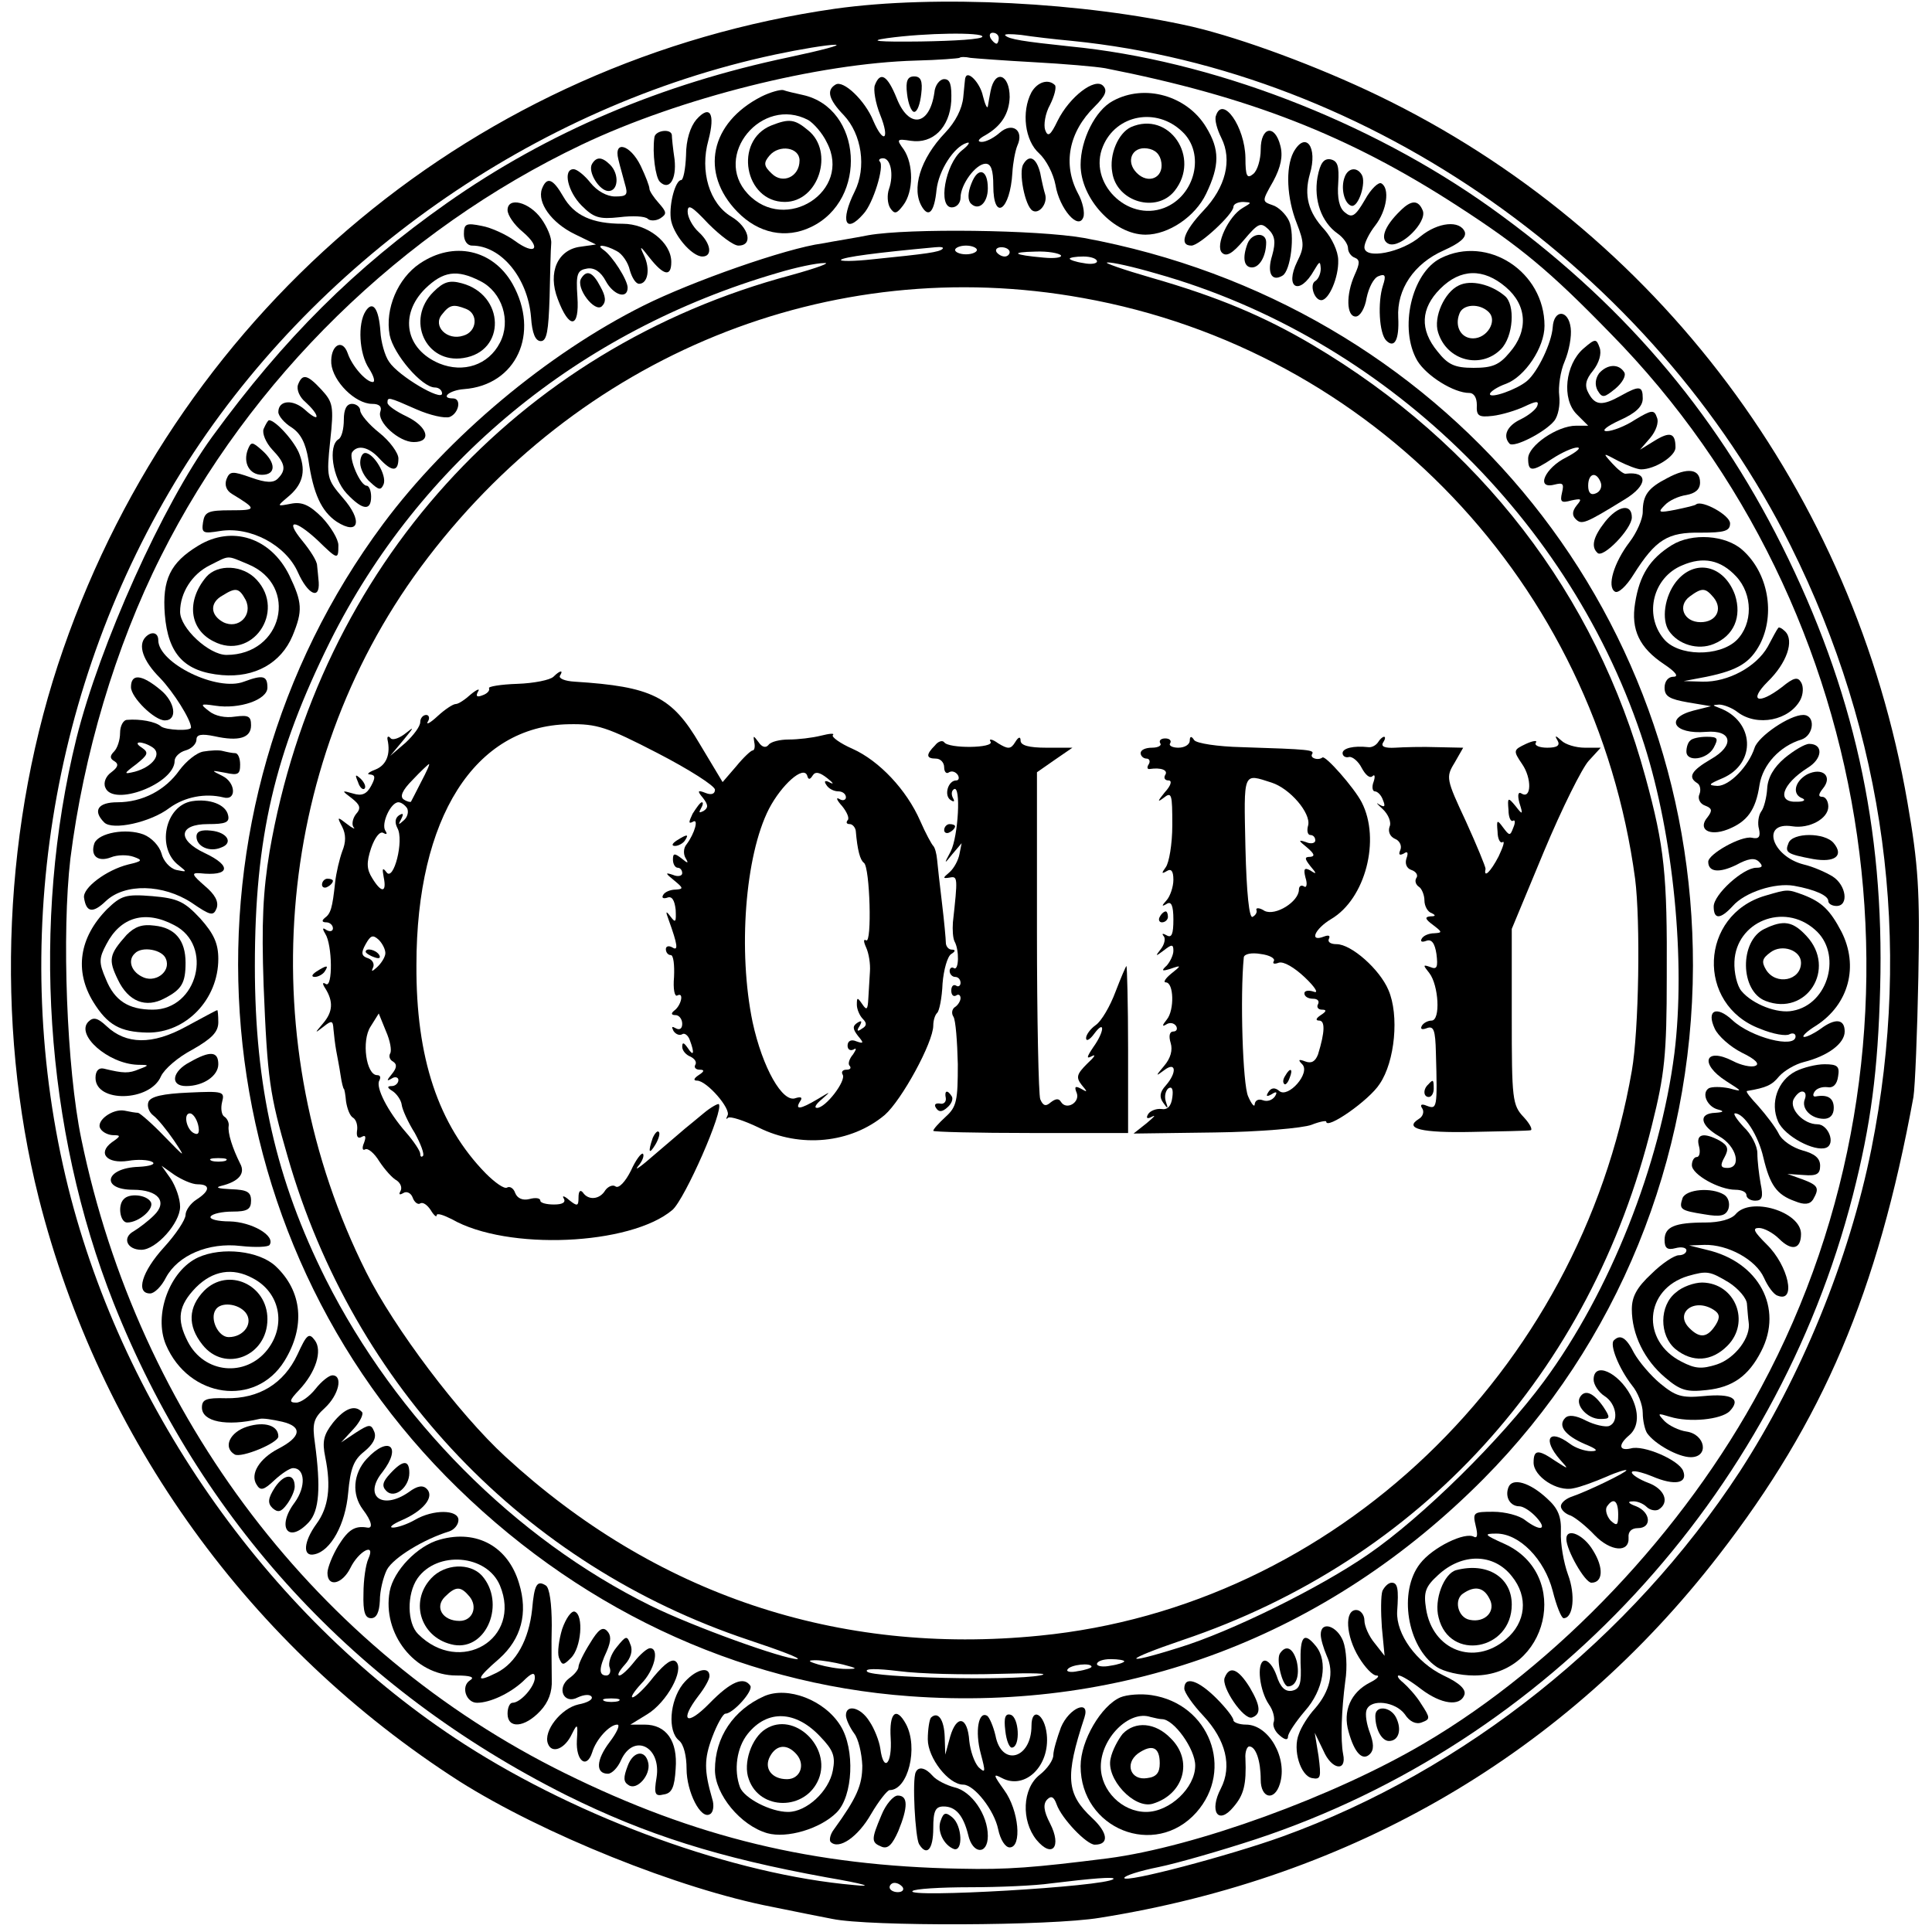<?xml version="1.0" standalone="no"?>
<!DOCTYPE svg PUBLIC "-//W3C//DTD SVG 20010904//EN"
 "http://www.w3.org/TR/2001/REC-SVG-20010904/DTD/svg10.dtd">
<svg version="1.0" xmlns="http://www.w3.org/2000/svg"
 width="354pt" height="354pt" viewBox="0 0 354 354"
 preserveAspectRatio="xMidYMid meet">
<g transform="translate(0,354) scale(0.1,-0.1)"
fill="#000000" stroke="none">
<path d="M1530 3524 c-654 -94 -1195 -543 -1414 -1173 -110 -315 -126 -684
-45 -1006 112 -442 387 -823 771 -1069 152 -96 402 -197 573 -230 44 -9 94
-19 110 -22 67 -14 400 -13 490 2 465 74 854 302 1134 664 192 248 291 481
357 840 3 19 7 118 9 220 3 158 0 205 -20 320 -98 567 -458 1048 -970 1295
-110 53 -247 104 -340 126 -198 45 -470 59 -655 33z m270 -51 c0 -5 -51 -8
-113 -9 -79 -1 -97 1 -62 6 72 10 175 11 175 3z m30 -3 c0 -5 -2 -10 -4 -10
-3 0 -8 5 -11 10 -3 6 -1 10 4 10 6 0 11 -4 11 -10z m135 -5 c545 -55 1063
-419 1316 -925 173 -347 224 -725 148 -1105 -41 -204 -129 -418 -241 -591
-200 -306 -504 -548 -838 -669 -97 -35 -290 -86 -290 -76 0 4 28 13 63 20 34
7 114 30 178 51 535 177 952 627 1094 1180 33 129 46 228 50 380 8 294 -49
548 -180 810 -125 250 -297 450 -533 619 -224 160 -514 271 -772 296 -85 9
-111 13 -118 20 -3 3 10 3 29 1 19 -3 61 -8 94 -11z m-520 -30 c-233 -49 -441
-137 -626 -267 -169 -119 -298 -247 -430 -428 -91 -125 -206 -381 -249 -553
-83 -337 -58 -715 68 -1034 159 -400 443 -708 829 -902 147 -73 280 -115 478
-151 70 -12 88 -18 50 -14 -219 19 -501 121 -714 258 -351 226 -623 608 -726
1020 -110 443 -34 922 207 1311 239 384 647 671 1088 765 47 10 96 18 110 18
14 0 -24 -10 -85 -23z m450 -9 c55 -3 113 -8 130 -11 264 -52 446 -123 645
-252 116 -75 169 -119 280 -233 500 -508 615 -1304 277 -1932 -141 -264 -374
-509 -617 -652 -166 -98 -420 -190 -580 -211 -135 -17 -184 -21 -271 -19 -269
5 -485 57 -724 175 -454 224 -781 653 -886 1162 -27 130 -36 378 -20 514 24
190 82 387 166 554 163 325 441 597 771 754 181 86 434 149 612 154 42 1 78 4
80 5 2 2 11 2 20 0 9 -1 62 -5 117 -8z m145 -3329 c-15 -14 -382 -35 -368 -22
3 4 51 7 105 7 54 0 121 3 148 7 74 9 120 13 115 8z m-386 -15 c3 -5 -1 -9 -9
-9 -8 0 -15 4 -15 9 0 4 4 8 9 8 6 0 12 -4 15 -8z"/>
<path d="M1603 3384 c-3 -8 1 -33 10 -55 18 -45 6 -54 -13 -10 -15 37 -55 75
-69 66 -17 -10 -13 -27 15 -56 33 -35 42 -96 20 -140 -27 -54 -17 -79 16 -41
18 19 39 88 30 96 -3 3 0 6 6 6 14 0 20 -30 11 -56 -4 -11 -3 -27 2 -35 8 -12
12 -11 24 5 19 25 19 75 1 102 -14 19 -13 20 13 16 40 -6 71 24 74 73 1 30 -2
40 -13 40 -8 0 -17 -11 -18 -25 -9 -61 -47 -66 -69 -10 -17 42 -30 50 -40 24z"/>
<path d="M1662 3368 c2 -18 8 -33 13 -33 6 0 11 15 13 33 3 24 -1 32 -13 32
-12 0 -16 -8 -13 -32z"/>
<path d="M1769 3398 c-1 -1 -2 -18 -4 -36 -2 -21 -14 -45 -33 -65 -46 -48 -63
-104 -42 -137 12 -19 22 -8 26 32 4 36 32 79 55 86 8 3 4 -4 -9 -14 -30 -25
-44 -104 -18 -104 9 0 16 8 16 18 0 24 28 62 46 62 10 0 14 -12 14 -40 0 -67
31 -46 35 24 1 17 5 39 9 49 13 28 -9 44 -32 24 -10 -9 -25 -17 -33 -17 -9 0
-7 5 6 12 30 17 44 40 45 70 0 42 -27 52 -35 11 -2 -10 -4 -22 -5 -28 -1 -5
-5 3 -9 19 -5 24 -28 48 -32 34z"/>
<path d="M1890 3371 c-19 -36 -12 -89 14 -112 13 -12 26 -37 30 -58 7 -43 42
-84 51 -59 3 8 -1 28 -10 44 -28 53 -17 112 31 159 19 19 24 29 15 38 -15 15
-61 -20 -83 -64 -13 -27 -18 -31 -23 -17 -3 9 0 30 9 46 8 16 12 32 9 36 -12
12 -32 6 -43 -13z"/>
<path d="M1395 3363 c-94 -48 -113 -140 -44 -211 39 -40 89 -50 135 -28 105
50 94 218 -15 242 -14 3 -31 7 -36 9 -6 1 -24 -4 -40 -12z m86 -43 c10 -6 26
-24 34 -41 47 -89 -76 -168 -145 -94 -65 70 26 180 111 135z"/>
<path d="M1413 3310 c-69 -28 -49 -140 25 -140 62 0 91 92 43 131 -25 21 -35
22 -68 9z m52 -64 c0 -30 -31 -44 -51 -24 -15 14 -15 20 -4 33 18 21 55 15 55
-9z"/>
<path d="M2039 3355 c-32 -17 -59 -71 -59 -117 0 -62 61 -128 119 -128 42 0
91 33 111 75 25 52 25 81 0 122 -35 58 -113 80 -171 48z m127 -56 c43 -40 24
-118 -33 -140 -68 -26 -140 47 -112 113 24 58 98 72 145 27z"/>
<path d="M2072 3307 c-23 -11 -40 -50 -34 -83 8 -54 81 -75 114 -34 49 61 -10
148 -80 117z m56 -65 c4 -28 -24 -40 -45 -19 -21 21 -9 49 19 45 15 -2 24 -11
26 -26z"/>
<path d="M1276 3321 c-11 -13 -19 -37 -19 -66 -1 -25 -5 -45 -9 -45 -10 0 -22
-42 -19 -70 3 -28 38 -70 58 -70 19 0 16 24 -7 45 -11 10 -20 27 -20 37 0 15
8 10 38 -22 22 -22 46 -40 55 -40 28 0 19 34 -13 53 -40 24 -58 83 -42 140 13
49 3 66 -22 38z"/>
<path d="M2228 3328 c-3 -7 2 -25 10 -41 20 -40 8 -90 -33 -133 -36 -38 -45
-64 -22 -64 15 0 77 58 77 71 0 5 8 9 18 9 16 -1 16 -1 -1 -11 -26 -15 -51
-69 -38 -82 8 -8 19 -2 40 23 27 32 31 33 45 20 12 -12 14 -23 7 -48 -10 -32
-1 -49 19 -37 15 9 23 75 12 100 -6 13 -20 26 -30 29 -20 7 -20 7 1 44 14 26
18 46 13 65 -10 40 -36 35 -36 -7 0 -18 -6 -39 -14 -45 -11 -9 -14 -4 -14 30
-1 57 -42 115 -54 77z"/>
<path d="M1199 3288 c-4 -29 2 -73 10 -81 17 -17 31 4 27 41 -3 20 -5 40 -5
45 -2 12 -31 8 -32 -5z"/>
<path d="M2370 3261 c-15 -29 -12 -85 6 -130 14 -36 14 -44 1 -70 -24 -49 4
-64 31 -16 10 17 11 17 12 3 0 -9 -4 -19 -10 -23 -11 -6 -2 -35 11 -35 14 0
32 42 31 73 0 17 -12 41 -25 56 -30 32 -38 63 -27 102 15 50 -8 80 -30 40z"/>
<path d="M1133 3248 c3 -13 9 -33 12 -45 6 -20 4 -23 -18 -23 -15 0 -33 10
-45 25 -11 14 -25 25 -31 25 -20 0 -11 -41 15 -67 22 -22 32 -25 69 -21 24 3
47 2 52 -3 4 -4 15 -4 23 1 12 8 12 11 -3 28 -9 10 -17 22 -17 26 0 5 -7 23
-16 42 -19 39 -50 48 -41 12z"/>
<path d="M1085 3240 c-9 -14 13 -50 30 -50 18 0 20 31 3 48 -15 15 -25 15 -33
2z"/>
<path d="M1875 3239 c-9 -14 3 -77 17 -85 12 -7 28 13 23 30 -2 6 -6 23 -9 39
-7 28 -20 35 -31 16z"/>
<path d="M2414 3215 c-7 -41 7 -82 37 -103 10 -7 19 -19 19 -27 0 -7 6 -15 12
-17 10 -4 10 -10 0 -32 -16 -36 -15 -76 2 -76 8 0 17 15 20 34 4 19 13 37 22
40 12 5 14 1 8 -17 -10 -31 -7 -88 6 -101 15 -15 24 1 22 42 -3 52 29 99 83
123 31 14 42 24 39 34 -9 22 -49 18 -81 -8 -35 -30 -103 -43 -103 -20 0 8 9
26 20 40 21 27 27 68 11 77 -5 3 -19 -10 -30 -30 -18 -31 -24 -34 -37 -23 -10
8 -14 26 -12 53 2 32 -1 41 -14 44 -12 2 -19 -6 -24 -33z"/>
<path d="M1780 3204 c-7 -17 -7 -31 -1 -37 14 -14 31 1 31 28 0 35 -18 40 -30
9z"/>
<path d="M2464 3216 c-8 -20 -1 -49 12 -53 13 -4 28 43 19 57 -9 15 -25 12
-31 -4z"/>
<path d="M993 3194 c-9 -25 17 -62 60 -83 l39 -19 -28 -4 c-42 -5 -61 -47 -42
-96 21 -56 40 -54 36 4 -3 43 0 49 18 52 13 2 25 -6 34 -23 14 -26 40 -34 40
-12 0 14 -28 58 -44 69 -16 11 2 10 24 -2 10 -5 21 -21 24 -35 4 -14 11 -25
17 -25 16 0 21 27 9 52 -9 19 -7 18 10 -4 26 -33 40 -36 40 -8 0 36 -44 70
-89 70 -56 0 -89 15 -109 50 -19 33 -30 37 -39 14z"/>
<path d="M930 3155 c0 -9 12 -27 28 -40 35 -30 23 -44 -15 -16 -15 11 -43 24
-60 27 -29 6 -33 4 -33 -15 0 -12 6 -21 15 -21 53 0 102 -59 108 -131 2 -30 8
-44 18 -44 11 0 14 19 16 80 1 44 2 89 3 99 1 11 -8 31 -18 45 -22 31 -62 41
-62 16z"/>
<path d="M2566 3154 c-31 -30 -38 -54 -21 -61 22 -8 70 40 62 61 -8 20 -21 20
-41 0z"/>
<path d="M1591 3109 c-25 -5 -63 -11 -84 -15 -67 -9 -240 -70 -328 -114 -176
-88 -358 -240 -477 -400 -394 -530 -345 -1277 115 -1745 234 -238 532 -380
850 -403 397 -29 765 110 1051 398 246 248 383 585 384 940 1 661 -461 1213
-1116 1334 -85 15 -321 18 -395 5z m136 -25 c-6 -6 -28 -9 -127 -19 -36 -4
-62 -4 -59 -1 5 5 64 13 173 23 10 1 16 0 13 -3z m63 -2 c0 -4 -9 -8 -20 -8
-11 0 -20 4 -20 8 0 4 9 8 20 8 11 0 20 -4 20 -8z m60 -4 c0 -4 -4 -8 -9 -8
-6 0 -12 4 -15 8 -3 5 1 9 9 9 8 0 15 -4 15 -9z m94 -6 c2 -4 -12 -6 -32 -4
-56 5 -62 10 -15 11 23 1 44 -3 47 -7z m66 -11 c0 -4 -11 -6 -25 -3 -14 2 -25
6 -25 8 0 2 11 4 25 4 14 0 25 -4 25 -9z m-560 -25 c-503 -134 -866 -536 -956
-1056 -12 -73 -15 -130 -11 -245 7 -173 11 -200 44 -314 121 -422 434 -749
845 -886 57 -19 97 -34 89 -35 -25 0 -190 59 -269 98 -249 123 -466 342 -595
598 -91 182 -130 352 -130 574 0 236 36 389 138 595 164 328 456 569 820 675
33 10 71 18 85 18 14 1 -13 -9 -60 -22z m668 3 c417 -117 763 -451 895 -864
53 -167 76 -396 55 -565 -26 -204 -118 -437 -239 -601 -79 -107 -223 -249
-322 -317 -88 -61 -252 -142 -347 -171 -108 -34 -102 -23 7 14 436 147 748
489 860 944 23 92 27 128 27 271 1 187 -4 238 -39 366 -91 335 -304 611 -610
792 -88 52 -173 88 -295 123 -52 15 -89 28 -81 28 8 1 48 -8 89 -20z m-134
-45 c531 -95 939 -523 1012 -1064 10 -78 7 -278 -6 -352 -96 -553 -546 -982
-1085 -1035 -370 -37 -705 76 -979 328 -85 78 -204 236 -255 338 -210 419
-171 925 100 1292 287 388 749 577 1213 493z m-439 -2504 c27 -7 27 -8 5 -8
-14 0 -36 4 -50 8 -20 6 -21 8 -5 8 11 0 34 -4 50 -8z m515 6 c0 -2 -11 -6
-25 -8 -14 -3 -25 -1 -25 3 0 5 11 9 25 9 14 0 25 -2 25 -4z m-230 -23 c64 2
97 1 75 -3 -54 -10 -305 -4 -316 7 -6 6 17 6 58 1 38 -5 120 -7 183 -5z m170
13 c0 -2 -11 -6 -25 -8 -13 -3 -22 -1 -19 3 5 9 44 13 44 5z"/>
<path d="M1014 2300 c-6 -6 -36 -12 -66 -13 -31 -1 -54 -5 -52 -8 2 -4 -3 -10
-12 -13 -10 -4 -13 -2 -8 7 4 6 -2 4 -13 -5 -11 -10 -23 -18 -28 -18 -5 0 -20
-10 -33 -22 -14 -13 -22 -17 -18 -10 4 6 2 12 -3 12 -6 0 -11 -6 -11 -13 0 -8
-12 -24 -27 -38 l-28 -24 25 30 c18 22 20 25 4 12 -11 -9 -24 -14 -28 -10 -4
5 -7 4 -6 -2 6 -27 -2 -47 -22 -55 -13 -5 -17 -9 -10 -9 10 -1 10 -6 2 -21 -8
-15 -17 -19 -33 -14 -21 6 -22 6 -2 -9 15 -12 17 -18 7 -29 -6 -8 -8 -19 -4
-24 4 -4 -2 -2 -12 6 -18 14 -19 14 -9 -5 7 -14 7 -28 0 -45 -5 -14 -11 -39
-13 -57 -5 -47 -8 -57 -19 -65 -6 -5 -5 -8 3 -8 6 0 12 -5 12 -11 0 -5 -5 -7
-12 -3 -7 5 -8 3 -2 -7 13 -20 14 -100 1 -92 -6 4 -7 1 -1 -8 15 -24 14 -43
-4 -64 -16 -19 -16 -19 1 -6 15 12 17 11 18 -5 1 -11 3 -28 5 -39 2 -11 6 -31
8 -45 2 -14 5 -25 6 -25 1 0 3 -11 4 -23 2 -13 7 -27 13 -30 6 -4 9 -15 7 -25
-1 -10 2 -14 9 -10 7 4 8 0 4 -11 -4 -9 -3 -15 2 -12 5 3 17 -7 26 -22 10 -15
24 -31 32 -35 7 -5 10 -13 7 -19 -4 -7 -2 -8 5 -4 6 4 14 0 17 -8 3 -9 10 -14
14 -11 5 3 13 -3 19 -12 6 -10 11 -14 11 -10 0 5 12 1 28 -7 101 -58 327 -48
404 17 23 20 95 184 85 194 -2 1 -15 -6 -28 -17 -13 -11 -28 -23 -34 -28 -5
-4 -30 -26 -55 -47 -25 -22 -39 -32 -31 -22 8 9 12 20 9 23 -3 2 -13 -11 -22
-31 -10 -20 -22 -33 -28 -29 -5 4 -14 0 -19 -7 -10 -17 -31 -19 -41 -4 -5 6
-8 2 -8 -9 0 -16 -2 -17 -17 -5 -9 8 -14 9 -10 3 4 -7 -2 -11 -18 -11 -14 0
-25 3 -25 7 0 5 -9 6 -20 3 -12 -3 -22 1 -26 11 -3 9 -10 13 -15 10 -5 -3 -22
9 -39 26 -87 89 -128 212 -127 382 0 270 107 438 279 441 52 1 70 -5 163 -53
58 -30 105 -60 105 -67 0 -8 -7 -10 -17 -6 -15 6 -16 4 -5 -9 10 -13 10 -18 1
-24 -8 -4 -9 -3 -5 4 4 7 5 12 2 12 -3 0 -10 -10 -17 -21 -7 -15 -8 -19 0 -15
12 8 4 -21 -11 -41 -6 -7 -6 -18 -2 -25 6 -10 5 -11 -7 -1 -13 10 -16 10 -16
-2 0 -8 4 -15 9 -15 4 0 8 -4 8 -10 0 -5 -8 -7 -17 -3 -15 5 -14 3 2 -10 17
-14 18 -16 3 -17 -9 0 -20 -4 -23 -10 -3 -5 0 -7 7 -5 9 4 14 -4 16 -22 1 -22
0 -25 -9 -13 -9 12 -10 11 -4 -5 17 -47 18 -58 7 -51 -7 4 -12 2 -12 -3 0 -6
4 -11 9 -11 5 0 7 -18 6 -40 -2 -22 1 -37 6 -34 13 7 7 -19 -6 -28 -6 -5 -5
-8 3 -8 6 0 12 -7 12 -16 0 -9 -5 -12 -12 -8 -7 4 -8 3 -4 -5 4 -6 11 -9 16
-6 4 3 11 -2 14 -11 9 -24 7 -31 -4 -14 -7 10 -10 11 -10 2 0 -7 7 -15 15 -18
8 -4 12 -10 9 -15 -3 -5 1 -9 8 -9 9 0 9 -3 -2 -10 -9 -6 -10 -10 -3 -10 18 0
63 -52 56 -64 -3 -6 -3 -8 1 -4 4 3 29 -5 56 -18 76 -38 169 -29 231 23 31 27
89 133 89 164 0 9 3 19 7 23 4 3 9 28 10 54 2 25 9 50 16 54 8 5 8 8 1 8 -6 0
-11 6 -11 13 0 6 -3 39 -7 72 -4 33 -8 69 -9 80 -1 11 -4 22 -7 25 -3 3 -14
23 -24 46 -25 57 -75 110 -124 132 -23 10 -39 22 -36 25 4 4 -6 3 -22 -1 -16
-4 -42 -7 -59 -7 -16 0 -33 -4 -37 -10 -5 -6 -12 -4 -18 5 -10 13 -10 13 -8 0
2 -9 0 -15 -3 -15 -3 0 -17 -13 -30 -29 l-25 -29 -42 70 c-51 87 -88 105 -229
114 -18 1 -30 6 -27 11 7 11 0 10 -12 -2z m-242 -192 c-9 -18 -18 -35 -19 -37
-1 -1 -7 0 -13 4 -8 5 -3 17 16 36 15 16 29 29 30 29 2 0 -5 -15 -14 -32z
m717 11 c5 8 13 6 27 -5 10 -8 13 -12 5 -8 -9 5 -12 3 -7 -4 4 -7 14 -12 22
-12 8 0 14 -5 14 -11 0 -5 -6 -7 -12 -3 -7 4 -5 -2 5 -13 9 -11 14 -23 10 -26
-3 -4 -2 -7 4 -7 5 0 10 -6 11 -12 3 -36 8 -54 15 -59 11 -8 15 -149 4 -142
-5 3 -5 -2 0 -13 5 -11 8 -30 7 -44 -1 -14 -2 -36 -3 -50 -1 -20 -3 -22 -11
-10 -9 13 -10 13 -10 -1 0 -8 5 -20 11 -26 8 -8 7 -13 -2 -18 -8 -6 -10 -4 -4
5 5 9 4 11 -4 6 -9 -6 -9 -11 1 -24 11 -13 11 -15 -3 -10 -9 4 -16 1 -16 -8 0
-7 5 -10 11 -7 6 4 5 0 -1 -9 -7 -8 -10 -18 -6 -21 3 -4 1 -7 -6 -7 -7 0 -10
-4 -7 -9 7 -11 -31 -61 -47 -61 -6 0 -2 7 9 16 17 15 17 15 -8 0 -32 -19 -42
-20 -32 -4 5 7 2 9 -8 6 -24 -10 -61 56 -79 139 -27 130 -14 305 30 391 23 44
63 80 70 61 2 -8 5 -8 10 0z m-743 -60 c3 -6 1 -16 -6 -22 -10 -9 -11 -9 -5 2
5 10 4 12 -4 7 -7 -5 -8 -13 -3 -23 13 -22 -7 -100 -20 -81 -7 9 -8 7 -5 -9 6
-29 -4 -30 -21 -2 -10 16 -11 28 -2 55 7 20 16 31 22 28 7 -4 8 -2 4 4 -8 13
10 52 24 52 5 0 12 -5 16 -11z m-40 -267 c-1 -7 -8 -18 -16 -25 -8 -7 -10 -8
-7 -1 4 7 0 15 -8 18 -13 4 -14 10 -5 26 9 16 13 18 24 8 7 -7 13 -19 12 -26z
m9 -182 c-3 -5 -1 -12 5 -15 8 -5 7 -12 -2 -23 -10 -12 -10 -14 0 -8 6 4 12 2
12 -3 0 -6 -6 -11 -12 -11 -9 0 -9 -3 1 -9 8 -5 16 -17 17 -25 1 -9 12 -33 24
-52 11 -20 18 -39 15 -42 -3 -3 -5 -1 -5 4 0 5 -12 23 -26 39 -34 39 -56 83
-49 95 3 6 2 10 -4 10 -20 0 -29 63 -12 89 l15 24 13 -32 c8 -18 11 -36 8 -41z"/>
<path d="M670 1796 c0 -2 7 -7 16 -10 8 -3 12 -2 9 4 -6 10 -25 14 -25 6z"/>
<path d="M1713 2174 c-17 -17 -16 -24 2 -24 8 0 15 -7 15 -16 0 -8 4 -13 9 -9
5 3 12 1 16 -5 3 -5 2 -10 -3 -10 -15 0 -23 -28 -10 -36 6 -4 8 -3 4 4 -3 6
-3 13 2 16 13 8 8 -86 -6 -114 -13 -24 -12 -24 3 -5 l17 20 -4 -20 c-2 -11
-10 -26 -18 -33 -13 -11 -13 -12 0 -10 15 3 15 0 6 -82 -1 -14 0 -29 3 -35 9
-16 8 -54 -1 -49 -4 3 -8 0 -8 -5 0 -6 5 -11 10 -11 6 0 10 -5 10 -11 0 -5 -4
-8 -8 -5 -5 3 -9 -1 -9 -9 0 -8 4 -12 9 -9 4 3 8 1 8 -5 0 -5 -5 -13 -10 -16
-6 -4 -7 -12 -3 -18 4 -6 7 -45 8 -87 0 -66 -2 -78 -22 -96 -13 -12 -23 -23
-23 -26 0 -2 80 -4 178 -4 l179 0 0 153 c0 84 -2 153 -3 153 -1 0 -10 -21 -20
-47 -10 -27 -26 -54 -36 -61 -10 -7 -18 -18 -18 -24 0 -7 7 -3 15 8 20 27 19
4 -2 -25 -12 -18 -13 -22 -2 -16 8 4 4 -2 -9 -14 -19 -19 -21 -25 -10 -39 11
-13 11 -14 -1 -7 -11 6 -13 4 -8 -8 6 -17 -19 -32 -29 -16 -4 7 -10 6 -19 -1
-9 -8 -14 -6 -19 6 -3 8 -6 147 -6 307 l0 292 33 23 32 22 -48 0 c-31 0 -47 4
-47 13 0 8 -4 7 -10 -3 -8 -13 -13 -13 -31 -2 -11 8 -18 9 -14 3 7 -12 -77
-13 -85 -1 -3 4 -11 2 -17 -6z"/>
<path d="M2126 2178 c3 -4 -4 -8 -15 -8 -12 0 -21 -4 -21 -10 0 -5 5 -10 11
-10 5 0 7 -5 4 -10 -4 -6 -3 -10 2 -9 20 3 34 -2 28 -11 -3 -5 -1 -10 6 -10 7
0 5 -9 -7 -22 -13 -16 -14 -19 -2 -10 15 12 16 7 16 -50 0 -35 -6 -69 -12 -77
-8 -11 -8 -13 2 -7 8 5 12 0 12 -16 0 -13 -6 -30 -12 -37 -10 -11 -10 -13 0
-7 8 5 12 -3 12 -29 0 -26 -3 -34 -12 -29 -7 4 -10 4 -6 -1 4 -4 2 -15 -5 -24
-11 -14 -10 -14 6 -2 14 11 17 11 17 -1 0 -8 -6 -20 -12 -27 -11 -10 -9 -11 7
-6 20 7 20 6 1 -9 -11 -9 -15 -16 -10 -16 15 0 16 -51 2 -68 -9 -11 -9 -14 -1
-9 6 4 14 3 18 -3 3 -5 1 -10 -5 -10 -7 0 -9 -8 -5 -21 4 -13 0 -28 -12 -42
-16 -19 -16 -20 0 -8 22 17 24 -4 3 -28 -11 -12 -12 -21 -5 -31 9 -13 10 -12
5 2 -3 10 0 20 5 24 7 4 9 -3 7 -17 -2 -16 -9 -23 -20 -21 -9 1 -20 -3 -24 -9
-5 -8 -2 -10 7 -5 8 4 3 -1 -10 -12 l-24 -19 149 2 c82 1 161 8 177 14 15 6
27 8 27 6 0 -16 79 39 98 69 28 41 36 126 16 172 -16 38 -68 84 -95 84 -11 0
-17 4 -14 10 3 6 -1 7 -9 4 -28 -11 -17 14 13 32 63 37 91 146 56 214 -14 27
-67 87 -72 82 -8 -6 -23 -1 -19 6 5 8 -3 9 -129 13 -44 1 -83 7 -87 13 -5 8
-8 7 -8 -1 0 -7 -9 -13 -21 -13 -11 0 -18 4 -15 8 3 5 -1 9 -9 9 -8 0 -12 -4
-9 -9z m204 -72 c34 -11 72 -56 67 -78 -3 -10 -1 -18 4 -18 5 0 9 -4 9 -10 0
-5 -8 -7 -17 -3 -15 5 -14 3 2 -10 13 -11 15 -16 6 -17 -11 0 -11 -3 0 -17 12
-14 12 -16 0 -8 -11 6 -13 3 -9 -13 4 -12 2 -20 -3 -16 -5 3 -9 0 -9 -6 0 -22
-43 -49 -63 -39 -9 6 -16 6 -15 2 2 -4 -1 -10 -7 -13 -6 -3 -11 43 -13 127 -3
141 -5 136 48 119z m4 -327 c-3 -5 1 -6 9 -3 9 3 29 -9 48 -27 19 -18 26 -30
16 -26 -9 3 -17 2 -17 -3 0 -6 7 -10 16 -10 8 0 12 -4 9 -10 -3 -5 0 -10 7
-10 9 0 9 -3 -2 -10 -9 -6 -10 -10 -3 -10 11 0 11 -20 -2 -62 -5 -13 -12 -17
-23 -13 -13 5 -14 3 -6 -5 16 -16 -26 -63 -42 -49 -8 7 -15 6 -20 -2 -5 -8 -3
-9 6 -4 9 6 11 4 6 -4 -5 -7 -14 -10 -22 -7 -8 3 -14 0 -15 -7 0 -7 -6 0 -12
14 -10 21 -15 184 -8 255 1 6 14 9 31 6 16 -2 27 -8 24 -13z"/>
<path d="M2355 1569 c-4 -6 -5 -12 -2 -15 2 -3 7 2 10 11 7 17 1 20 -8 4z"/>
<path d="M2525 2180 c-4 -6 -12 -10 -18 -9 -27 3 -47 -2 -47 -11 0 -5 5 -9 12
-7 6 1 17 -8 23 -20 7 -13 15 -20 20 -15 4 4 5 -1 2 -10 -4 -10 -2 -18 2 -18
5 0 12 -7 15 -16 5 -12 3 -14 -7 -8 -7 5 -4 1 6 -8 11 -10 17 -25 13 -33 -3
-9 1 -18 10 -22 8 -3 13 -12 10 -20 -4 -9 -2 -11 6 -7 7 5 9 2 5 -9 -3 -9 0
-18 9 -21 9 -3 13 -10 9 -15 -3 -5 -1 -12 5 -16 5 -3 10 -15 10 -25 0 -10 6
-21 13 -23 8 -4 8 -6 -2 -6 -11 -1 -10 -5 5 -16 17 -13 17 -14 2 -15 -9 0 -20
-4 -23 -10 -3 -5 0 -7 8 -4 10 4 16 -4 19 -24 3 -24 1 -29 -11 -24 -14 5 -14
4 -2 -11 17 -22 21 -87 4 -87 -6 0 -15 -4 -18 -10 -3 -6 1 -7 9 -4 13 5 16 -3
17 -45 3 -103 2 -104 -17 -97 -9 4 -13 2 -8 -5 4 -6 1 -15 -6 -19 -29 -18 5
-26 97 -24 54 1 102 2 107 3 5 0 0 11 -12 24 -21 22 -22 33 -22 184 l0 161 59
142 c33 79 70 153 82 166 l22 24 -29 0 c-17 0 -36 6 -43 13 -11 10 -13 10 -7
0 5 -9 -1 -13 -19 -13 -14 0 -24 4 -21 9 4 5 -5 4 -18 -2 -23 -11 -24 -12 -7
-37 18 -26 17 -65 -1 -54 -6 4 -8 -2 -4 -17 7 -22 6 -23 -7 -6 -14 17 -15 16
-13 -7 0 -13 4 -22 8 -20 4 3 5 -3 1 -12 -6 -16 -7 -16 -19 0 -11 15 -12 14
-10 -8 0 -13 5 -22 9 -19 5 3 1 -9 -7 -26 -15 -29 -28 -41 -24 -23 0 4 -16 43
-36 87 -36 77 -37 81 -21 107 l16 28 -48 1 c-26 1 -61 0 -77 -1 -18 -1 -26 2
-22 9 4 6 5 11 2 11 -3 0 -8 -5 -11 -10z"/>
<path d="M656 2107 c3 -10 9 -15 12 -12 3 3 0 11 -7 18 -10 9 -11 8 -5 -6z"/>
<path d="M1730 2019 c0 -5 5 -7 10 -4 6 3 10 8 10 11 0 2 -4 4 -10 4 -5 0 -10
-5 -10 -11z"/>
<path d="M1240 2000 c-9 -6 -10 -10 -3 -10 6 0 15 5 18 10 8 12 4 12 -15 0z"/>
<path d="M590 1919 c0 -5 5 -7 10 -4 6 3 10 8 10 11 0 2 -4 4 -10 4 -5 0 -10
-5 -10 -11z"/>
<path d="M2125 1860 c-3 -5 -1 -10 4 -10 6 0 11 5 11 10 0 6 -2 10 -4 10 -3 0
-8 -4 -11 -10z"/>
<path d="M580 1760 c-9 -6 -10 -10 -3 -10 6 0 15 5 18 10 8 12 4 12 -15 0z"/>
<path d="M2617 1553 c-10 -9 -9 -23 1 -23 5 0 9 7 9 15 0 17 -1 18 -10 8z"/>
<path d="M1733 1528 c1 -7 -4 -12 -11 -10 -8 1 -11 -2 -7 -8 5 -8 11 -8 21 1
7 6 11 15 8 20 -8 13 -14 11 -11 -3z"/>
<path d="M1196 1455 c-9 -26 -7 -32 5 -12 6 10 9 21 6 23 -2 3 -7 -2 -11 -11z"/>
<path d="M2286 3094 c-10 -26 -7 -44 8 -44 14 0 26 21 26 46 0 19 -26 18 -34
-2z"/>
<path d="M769 3057 c-40 -27 -64 -83 -55 -131 7 -35 59 -96 83 -96 7 0 13 -5
13 -11 0 -15 -80 32 -97 58 -8 11 -15 37 -16 56 -3 42 -14 57 -27 37 -15 -23
-12 -78 6 -105 9 -14 12 -25 7 -25 -12 0 -38 29 -46 53 -10 28 -32 14 -30 -19
3 -33 44 -74 75 -74 13 0 18 -5 15 -14 -7 -19 34 -56 61 -56 34 0 26 28 -13
47 -19 9 -35 20 -35 25 0 11 1 11 53 -12 25 -11 52 -17 61 -14 17 7 22 34 6
34 -24 0 -7 15 20 17 96 7 140 102 89 193 -36 63 -108 79 -170 37z m111 -32
c40 -20 57 -73 36 -113 -21 -41 -67 -56 -111 -38 -62 26 -74 89 -26 137 33 32
58 36 101 14z"/>
<path d="M794 3005 c-51 -51 -14 -132 55 -121 79 12 76 116 -3 137 -22 6 -33
3 -52 -16z m60 -31 c23 -9 20 -42 -5 -49 -30 -10 -57 18 -39 39 14 18 21 19
44 10z"/>
<path d="M2640 3067 c-54 -27 -77 -130 -43 -188 17 -28 67 -59 95 -59 9 0 14
-9 14 -22 -1 -20 3 -23 29 -20 17 2 43 10 58 17 21 10 27 11 24 2 -2 -7 -16
-18 -30 -25 -26 -12 -34 -31 -21 -45 8 -8 65 21 82 42 7 9 11 29 9 46 -2 16 2
45 10 63 8 19 13 46 11 61 -4 34 -31 35 -33 1 -2 -28 -27 -81 -47 -98 -19 -16
-68 -33 -68 -24 0 4 13 13 30 19 34 13 70 66 70 106 0 99 -104 167 -190 124z
m119 -53 c39 -33 42 -80 7 -120 -19 -23 -32 -28 -66 -28 -35 0 -47 6 -66 30
-33 40 -31 79 5 115 37 37 79 38 120 3z"/>
<path d="M2673 3017 c-26 -12 -47 -58 -38 -86 16 -52 78 -68 115 -31 23 23 27
82 7 98 -25 21 -62 30 -84 19z m55 -49 c16 -16 -3 -48 -29 -48 -22 0 -34 22
-25 45 6 18 37 20 54 3z"/>
<path d="M1065 3030 c-11 -17 25 -64 38 -51 8 8 7 18 -3 36 -14 27 -25 31 -35
15z"/>
<path d="M2901 2901 c-33 -29 -40 -92 -12 -120 l21 -21 -22 0 c-35 0 -88 -37
-88 -60 0 -25 7 -25 45 0 17 11 37 20 45 20 8 0 -1 -8 -20 -18 -39 -19 -57
-59 -22 -50 16 4 18 2 14 -15 -4 -17 -1 -19 17 -14 19 4 20 3 10 -9 -8 -10 -9
-18 -2 -25 11 -11 17 -9 90 36 43 26 43 52 2 47 -4 -1 -15 8 -25 19 -18 20
-18 20 12 4 16 -8 34 -15 41 -15 25 0 63 24 63 40 0 27 -10 30 -39 12 l-26
-16 19 22 c10 12 16 28 12 37 -5 15 -10 14 -40 -4 -18 -12 -42 -21 -52 -21
-11 0 0 9 24 20 29 13 42 25 42 40 0 23 -6 24 -40 5 -34 -19 -47 -18 -59 4 -8
14 -6 25 8 42 11 14 16 31 12 42 -6 17 -8 17 -30 -2z m32 -245 c3 -8 -1 -17
-9 -20 -9 -4 -14 1 -14 14 0 23 15 27 23 6z"/>
<path d="M2930 2856 c-7 -10 -8 -21 -3 -31 9 -15 12 -14 33 3 13 11 20 24 16
30 -10 16 -31 15 -46 -2z"/>
<path d="M546 2835 c-3 -9 3 -23 14 -32 11 -10 20 -21 20 -26 0 -4 -9 1 -21
12 -22 20 -49 18 -49 -4 0 -7 11 -20 24 -28 17 -11 26 -29 31 -59 9 -63 24
-95 52 -114 41 -26 48 2 11 44 -29 34 -30 37 -23 104 7 64 5 71 -16 94 -26 28
-35 30 -43 9z"/>
<path d="M630 2771 c0 -17 -4 -33 -10 -36 -19 -12 -11 -71 15 -99 29 -31 45
-33 45 -6 0 11 -4 20 -8 20 -12 0 -33 50 -27 61 10 15 31 10 50 -11 23 -25 35
-25 35 0 0 10 -16 32 -35 47 -19 15 -35 34 -35 41 0 6 -7 12 -15 12 -10 0 -15
-10 -15 -29z"/>
<path d="M483 2754 c-3 -8 4 -25 16 -38 24 -25 26 -37 10 -53 -8 -8 -21 -8
-49 2 -34 12 -39 12 -45 -3 -4 -11 0 -21 10 -27 46 -28 46 -30 -2 -30 -42 0
-48 -3 -51 -22 -3 -20 0 -21 31 -16 56 9 121 -26 143 -76 18 -40 40 -51 38
-18 -1 10 -2 23 -3 31 0 8 -13 28 -27 45 -33 40 -14 40 28 1 37 -36 38 -36 38
-9 0 11 -14 34 -30 51 -23 23 -37 29 -57 25 -26 -5 -26 -5 -6 12 27 22 34 46
22 78 -8 23 -44 63 -56 63 -2 0 -6 -7 -10 -16z"/>
<path d="M454 2716 c-9 -24 3 -46 26 -46 26 0 26 22 0 45 -18 16 -20 16 -26 1z"/>
<path d="M660 2692 c0 -11 8 -27 19 -36 15 -14 19 -15 24 -3 6 16 -18 57 -34
57 -5 0 -9 -8 -9 -18z"/>
<path d="M3055 2664 c-35 -18 -45 -31 -45 -62 0 -13 -11 -38 -24 -55 -29 -38
-42 -82 -27 -91 6 -4 21 10 34 31 41 65 63 78 123 77 44 0 54 3 54 17 0 15
-51 43 -62 35 -1 -2 -19 -6 -38 -10 -31 -6 -33 -5 -20 8 8 9 26 17 40 19 16 3
25 10 25 23 0 25 -23 28 -60 8z"/>
<path d="M2941 2584 c-22 -28 -26 -46 -14 -57 10 -11 63 44 63 65 0 26 -25 22
-49 -8z"/>
<path d="M363 2540 c-51 -31 -66 -62 -61 -126 6 -73 36 -105 105 -111 60 -5
108 22 129 72 19 46 18 61 -6 111 -34 69 -105 92 -167 54z m92 -34 c93 -39 63
-166 -40 -166 -32 0 -85 49 -85 79 0 35 22 69 54 85 38 19 30 19 71 2z"/>
<path d="M378 2483 c-37 -44 -31 -96 13 -118 70 -37 134 54 79 113 -25 27 -71
29 -92 5z m72 -42 c14 -28 -13 -55 -41 -41 -24 13 -25 36 -1 49 24 15 30 14
42 -8z"/>
<path d="M3063 2541 c-40 -25 -59 -55 -67 -106 -8 -49 8 -82 53 -112 21 -14
28 -23 17 -23 -9 0 -16 -8 -16 -20 0 -16 9 -21 43 -27 l42 -7 -32 -8 c-54 -14
-36 -44 23 -39 48 4 53 -25 9 -50 -36 -21 -43 -33 -25 -44 5 -3 7 -12 4 -20
-4 -8 1 -18 10 -21 13 -5 14 -9 5 -21 -19 -22 2 -36 36 -23 36 14 52 35 59 82
6 37 37 71 77 83 23 8 26 45 3 45 -25 0 -82 -39 -89 -60 -11 -34 -46 -70 -68
-70 -18 1 -17 3 9 14 63 27 59 105 -6 129 -13 5 -13 5 0 6 8 0 24 -6 34 -14
36 -27 95 -15 115 23 5 10 6 24 1 32 -6 10 -13 9 -35 -9 -43 -33 -62 -26 -26
10 35 34 49 75 32 92 -6 6 -12 9 -13 6 -2 -2 -10 -17 -19 -34 -21 -37 -73 -65
-119 -64 l-35 1 42 8 c58 12 80 26 98 60 28 55 15 130 -32 172 -31 28 -93 32
-130 9z m118 -57 c31 -33 31 -87 1 -117 -32 -31 -108 -30 -134 3 -36 44 -19
112 34 134 39 17 71 10 99 -20z"/>
<path d="M3071 2474 c-21 -27 -27 -69 -13 -90 17 -25 53 -36 82 -24 37 15 52
50 39 90 -20 55 -74 67 -108 24z m69 -29 c17 -21 5 -45 -24 -45 -31 0 -43 30
-20 47 23 17 29 16 44 -2z"/>
<path d="M267 2373 c-15 -15 -5 -44 26 -75 25 -26 57 -77 57 -91 0 -7 -46 -5
-55 2 -10 9 -39 14 -62 12 -7 0 -13 -11 -13 -24 0 -13 -5 -28 -11 -34 -8 -8
-8 -13 1 -18 8 -5 6 -11 -6 -20 -10 -7 -15 -19 -11 -28 14 -36 127 7 127 49 0
7 9 16 20 19 11 3 20 12 20 20 0 9 9 11 33 6 45 -10 67 -3 67 20 0 17 -5 19
-29 16 -18 -3 -37 1 -48 10 -17 13 -16 14 11 10 45 -7 96 11 96 33 0 22 -8 24
-43 11 -49 -19 -157 34 -157 76 0 14 -12 17 -23 6z m12 -202 c19 -12 1 -36
-32 -45 -21 -5 -21 -4 3 14 21 17 23 21 10 30 -19 12 0 13 19 1z"/>
<path d="M240 2281 c0 -19 43 -61 62 -61 24 0 19 34 -8 56 -35 29 -54 30 -54
5z"/>
<path d="M3097 2183 c-4 -3 -7 -12 -7 -20 0 -20 38 -15 50 7 9 17 8 20 -13 20
-13 0 -27 -3 -30 -7z"/>
<path d="M3270 2151 c-20 -17 -31 -36 -32 -56 -1 -16 -6 -36 -11 -42 -5 -7 -7
-22 -4 -32 3 -14 0 -19 -13 -16 -20 4 -80 -30 -80 -44 0 -19 20 -21 51 -6 22
12 34 14 42 6 8 -8 6 -11 -5 -11 -24 0 -78 -49 -78 -71 0 -24 12 -24 35 1 22
25 77 43 112 37 39 -7 63 -18 63 -28 0 -5 7 -9 15 -9 23 0 18 38 -7 54 -13 8
-36 18 -53 22 -59 15 -79 79 -21 70 31 -5 66 14 66 36 0 10 -5 18 -11 18 -8 0
-7 5 1 15 19 23 -1 40 -29 26 -23 -13 -28 -37 -8 -44 6 -3 2 -6 -10 -6 -39 -2
-28 32 19 62 28 17 29 44 3 44 -8 0 -28 -12 -45 -26z"/>
<path d="M373 2163 c-13 -2 -32 -18 -44 -34 -26 -37 -68 -59 -114 -59 -35 0
-46 -15 -24 -37 15 -15 85 0 120 27 28 20 65 27 98 19 25 -7 23 27 -1 39 -22
11 -22 11 5 6 23 -5 27 -3 27 15 0 12 -4 21 -9 21 -5 0 -15 2 -23 4 -7 2 -23
1 -35 -1z"/>
<path d="M352 2072 c-50 -8 -66 -87 -24 -118 15 -12 15 -12 -5 -8 -12 3 -24
17 -27 30 -4 14 -18 29 -33 35 -32 12 -82 3 -90 -16 -8 -23 6 -35 30 -26 12 5
31 5 42 1 17 -6 16 -8 -10 -14 -40 -10 -84 -43 -81 -61 4 -27 16 -29 40 -6 35
33 105 31 157 -3 35 -24 40 -25 46 -10 4 12 -3 25 -22 41 -23 20 -25 24 -9 23
55 -6 60 13 9 37 -51 24 -48 53 6 53 32 0 40 3 37 16 -4 20 -34 31 -66 26z"/>
<path d="M360 2007 c0 -18 24 -29 45 -20 23 8 12 28 -18 31 -18 2 -27 -1 -27
-11z"/>
<path d="M3277 1995 c-7 -17 -3 -20 45 -29 40 -7 57 6 38 29 -16 20 -76 20
-83 0z"/>
<path d="M3235 1899 c-121 -35 -128 -200 -10 -244 24 -10 48 -14 54 -10 6 3
11 1 11 -4 0 -23 -82 -2 -116 30 -29 27 -48 18 -32 -16 6 -13 28 -33 50 -44
25 -12 33 -21 24 -24 -7 -3 -26 1 -41 9 -51 26 -62 -5 -12 -37 30 -19 31 -20
5 -13 -15 3 -31 3 -37 0 -14 -9 -3 -34 17 -39 12 -3 10 -5 -5 -6 -32 -1 -28
-23 7 -43 32 -18 42 -58 15 -58 -12 0 -14 4 -5 20 8 15 6 21 -9 30 -30 16 -44
12 -38 -10 3 -11 1 -20 -4 -20 -5 0 -9 -7 -9 -15 0 -17 50 -45 80 -45 11 0 20
-4 20 -10 0 -5 7 -10 16 -10 13 0 15 7 10 31 -3 17 -6 42 -6 56 0 13 -11 35
-25 48 -13 14 -20 25 -16 25 17 0 43 -41 52 -81 12 -50 24 -68 58 -80 17 -7
27 -6 33 3 12 21 10 26 -19 37 l-28 10 30 -2 c24 -2 30 2 30 17 0 14 -10 22
-32 28 -18 5 -38 18 -44 31 -6 12 -23 34 -37 50 -14 15 -24 27 -21 28 36 6 46
11 59 27 9 10 29 22 45 26 44 11 75 34 75 56 0 23 -17 25 -44 5 -11 -8 -25
-15 -30 -15 -6 0 4 10 22 21 60 39 78 109 46 172 -21 40 -36 54 -69 67 -30 11
-29 11 -70 -1z m90 -62 c51 -43 26 -137 -40 -149 -28 -6 -74 12 -94 36 -8 9
-14 34 -13 54 3 73 90 109 147 59z"/>
<path d="M3233 1838 c-46 -22 -45 -114 2 -132 75 -29 131 59 75 119 -25 27
-42 30 -77 13z m67 -62 c0 -33 -46 -42 -64 -13 -9 15 -7 21 8 32 21 16 56 4
56 -19z"/>
<path d="M196 1874 c-51 -52 -60 -113 -25 -170 26 -42 49 -55 99 -56 71 -1
130 61 130 135 0 28 -8 46 -33 74 -29 31 -41 37 -88 41 -49 4 -57 1 -83 -24z
m123 -29 c73 -37 43 -155 -39 -155 -44 0 -70 16 -86 56 -13 30 -13 38 1 64 26
50 71 63 124 35z"/>
<path d="M232 1827 c-32 -36 -34 -45 -16 -82 19 -40 51 -53 86 -34 31 16 38
28 38 65 0 41 -19 64 -57 68 -23 3 -36 -2 -51 -17z m72 -44 c10 -24 -21 -46
-45 -32 -19 10 -25 30 -12 42 13 14 51 7 57 -10z"/>
<path d="M341 1659 c-62 -34 -110 -33 -146 1 -16 15 -24 17 -33 8 -24 -24 36
-77 90 -79 22 0 22 -1 3 -8 -19 -8 -28 -8 -65 1 -9 2 -15 -4 -15 -17 0 -46
100 -44 120 3 6 13 31 35 58 49 35 20 47 32 47 50 0 12 -1 23 -2 22 -2 0 -27
-14 -57 -30z"/>
<path d="M348 1594 c-33 -17 -37 -44 -7 -44 32 0 59 19 59 40 0 24 -15 25 -52
4z"/>
<path d="M3290 1577 c-33 -17 -47 -58 -32 -92 12 -27 67 -56 88 -48 18 7 4 43
-16 43 -25 0 -51 27 -44 45 4 8 11 15 16 15 6 0 8 -6 5 -14 -7 -17 11 -36 35
-36 11 0 18 7 18 20 0 18 -11 25 -33 21 -5 -1 -6 3 -2 9 4 6 14 9 23 8 11 -2
18 5 20 20 3 18 -1 22 -25 22 -15 0 -39 -6 -53 -13z"/>
<path d="M272 1521 c-3 -8 1 -19 9 -25 8 -6 25 -27 38 -46 22 -33 21 -32 -18
8 -22 23 -44 42 -48 43 -4 0 -16 2 -25 4 -22 4 -53 -19 -44 -33 4 -7 15 -12
24 -12 14 0 13 -2 -3 -13 -27 -20 -9 -40 30 -34 17 3 37 2 44 -2 7 -4 -4 -8
-25 -9 -62 -2 -70 -42 -10 -42 46 0 64 -22 38 -47 -10 -10 -27 -23 -37 -29
-22 -12 -12 -34 14 -34 27 0 71 49 71 79 0 15 -8 37 -17 51 l-17 24 24 -17
c14 -9 32 -17 42 -17 24 0 23 -12 -2 -28 -11 -7 -20 -20 -20 -28 0 -9 -18 -36
-40 -60 -40 -44 -52 -84 -25 -84 8 0 21 13 29 29 22 41 78 65 137 58 27 -3 51
-2 53 2 11 17 -33 42 -73 43 -22 0 -38 4 -35 9 3 5 21 9 40 9 27 0 34 4 34 20
0 16 -7 20 -37 21 -22 1 -30 3 -18 6 33 8 45 23 35 41 -14 28 -23 56 -21 69 1
6 -3 14 -8 17 -5 3 -7 15 -4 27 5 19 2 20 -62 17 -46 -2 -69 -7 -73 -17z m91
-42 c3 -13 1 -19 -6 -16 -15 5 -22 37 -9 37 5 0 12 -9 15 -21z m50 -66 c-7 -2
-19 -2 -25 0 -7 3 -2 5 12 5 14 0 19 -2 13 -5z"/>
<path d="M3083 1345 c-7 -21 -4 -23 40 -30 29 -5 39 -3 44 10 3 10 0 21 -8 26
-23 14 -69 10 -76 -6z"/>
<path d="M227 1343 c-12 -11 -7 -43 6 -43 22 0 51 26 43 38 -8 13 -39 16 -49
5z"/>
<path d="M3180 1315 c-8 -9 -29 -15 -55 -15 -57 0 -75 -8 -75 -32 0 -15 5 -19
20 -15 11 3 20 1 20 -4 0 -5 -6 -9 -14 -9 -8 0 -31 -15 -50 -34 -27 -25 -36
-42 -36 -65 0 -46 23 -93 61 -125 28 -24 40 -27 76 -23 48 5 77 26 100 71 41
79 -4 164 -100 186 l-32 8 28 1 c43 1 94 -27 109 -60 7 -16 18 -31 25 -33 35
-14 20 55 -20 94 -23 23 -27 30 -14 30 9 0 26 -9 37 -20 23 -23 40 -19 40 9 0
41 -93 69 -120 36z m-12 -125 c17 -11 33 -29 33 -40 1 -11 2 -26 3 -32 5 -28
-25 -67 -58 -78 -28 -9 -40 -8 -65 5 -75 38 -68 133 12 157 35 10 40 9 75 -12z"/>
<path d="M3071 1172 c-31 -24 -31 -79 -1 -104 31 -25 66 -23 95 6 43 43 15
115 -46 116 -15 0 -37 -8 -48 -18z m69 -32 c11 -7 12 -14 4 -27 -15 -24 -29
-26 -48 -7 -29 28 8 57 44 34z"/>
<path d="M363 1236 c-52 -24 -82 -105 -59 -160 42 -98 164 -115 217 -30 39 63
33 128 -16 174 -30 28 -98 36 -142 16z m100 -38 c50 -26 62 -86 27 -131 -40
-51 -116 -44 -146 15 -21 41 -17 66 15 99 31 31 67 37 104 17z"/>
<path d="M374 1175 c-29 -30 -31 -64 -3 -99 41 -52 119 -21 119 47 0 63 -72
96 -116 52z m76 -40 c15 -19 -3 -45 -31 -45 -19 0 -35 33 -24 50 9 15 41 12
55 -5z"/>
<path d="M545 1058 c-25 -53 -70 -81 -131 -80 -36 1 -44 -2 -44 -17 0 -26 45
-35 105 -21 6 2 24 -1 42 -5 38 -9 35 -28 -8 -50 -34 -18 -51 -46 -39 -65 7
-12 13 -11 33 8 13 12 28 22 34 22 22 0 24 -34 3 -63 -34 -45 -12 -77 26 -36
19 21 22 63 11 145 -5 35 -3 45 18 64 26 24 34 60 14 60 -6 0 -20 -11 -31 -25
-11 -14 -27 -25 -35 -25 -14 0 -13 4 5 23 31 33 43 72 29 91 -11 15 -15 11
-32 -26z"/>
<path d="M2957 1084 c-8 -8 9 -51 33 -82 11 -13 20 -36 20 -51 0 -14 4 -31 8
-37 14 -20 57 -44 80 -44 34 0 27 42 -8 47 -14 2 -32 11 -40 19 -14 15 -13 15
10 8 36 -11 93 -5 109 10 22 23 5 33 -47 28 -41 -4 -52 0 -80 23 -18 15 -39
40 -48 56 -14 28 -25 35 -37 23z"/>
<path d="M2920 1012 c0 -9 9 -23 20 -30 22 -14 27 -48 8 -55 -7 -2 -26 2 -42
10 -19 10 -32 11 -38 5 -14 -14 -1 -32 36 -48 22 -9 26 -13 11 -13 -11 0 -29
6 -39 14 -38 28 -50 8 -18 -29 17 -19 17 -19 -8 -3 -32 22 -40 21 -40 -3 0
-25 43 -54 73 -47 12 2 39 12 60 21 20 9 37 14 37 12 0 -4 -72 -39 -102 -49
-10 -4 -18 -11 -18 -17 0 -6 8 -14 18 -17 9 -4 29 -20 44 -36 29 -30 64 -33
62 -4 -1 10 5 17 17 17 26 0 24 29 -3 40 -14 5 -17 9 -7 9 8 1 20 -4 26 -10 6
-6 16 -8 22 -5 21 13 11 38 -19 49 -16 6 -30 15 -30 19 0 5 17 1 37 -7 42 -18
66 -13 57 10 -8 20 -73 48 -96 41 -22 -5 -23 7 -3 24 18 15 19 43 3 73 -23 43
-68 63 -68 29z m45 -247 c0 -20 -2 -22 -14 -11 -7 8 -10 19 -7 25 12 18 21 12
21 -14z"/>
<path d="M2895 980 c-9 -15 14 -40 37 -40 19 0 19 2 6 22 -18 26 -34 33 -43
18z"/>
<path d="M610 933 c-17 -22 -20 -34 -14 -63 11 -54 6 -92 -16 -122 -24 -33
-26 -61 -4 -56 30 6 57 55 62 113 4 44 10 60 29 75 16 13 23 25 19 36 -6 15
-9 15 -34 -1 l-27 -18 23 25 c12 13 19 28 15 31 -13 14 -32 6 -53 -20z"/>
<path d="M453 926 c-32 -10 -45 -38 -23 -51 12 -7 80 21 80 33 0 20 -25 28
-57 18z"/>
<path d="M672 867 c-25 -27 -28 -65 -7 -93 16 -21 19 -35 8 -33 -23 4 -35 -4
-53 -33 -11 -18 -20 -41 -20 -50 0 -27 27 -21 42 9 15 31 47 48 33 17 -5 -11
-9 -39 -9 -64 -1 -34 3 -45 14 -45 10 0 15 11 16 32 0 18 6 43 13 57 12 22 68
56 114 70 9 3 17 12 17 21 0 19 -46 20 -80 0 -14 -8 -32 -14 -40 -14 -8 0 -1
6 15 13 40 17 62 43 47 58 -7 7 -17 6 -33 -6 -49 -34 -84 -7 -48 37 36 47 11
67 -29 24z"/>
<path d="M715 840 c-14 -15 -16 -23 -7 -32 15 -15 42 7 42 33 0 25 -12 24 -35
-1z"/>
<path d="M504 815 c-13 -20 -14 -29 -5 -38 10 -9 16 -8 27 7 8 11 14 25 14 32
0 25 -19 24 -36 -1z"/>
<path d="M2764 815 c-7 -18 3 -35 20 -35 7 0 21 -9 31 -20 21 -23 8 -27 -21
-5 -10 8 -36 15 -58 15 -36 0 -38 -1 -32 -26 4 -16 3 -23 -3 -20 -16 10 -76
-19 -99 -49 -40 -51 -24 -152 30 -189 13 -9 43 -16 69 -16 136 0 179 185 56
241 -38 17 -39 19 -15 19 42 0 88 -47 103 -105 7 -28 16 -50 20 -50 18 0 22
43 8 80 -8 22 -14 57 -13 78 1 28 -5 43 -25 61 -32 30 -64 39 -71 21z m6 -163
c31 -38 26 -85 -11 -116 -58 -49 -134 -20 -146 56 -5 31 -1 41 22 62 44 41
102 40 135 -2z"/>
<path d="M2668 663 c-22 -6 -41 -54 -32 -87 20 -81 134 -60 134 24 0 50 -45
78 -102 63z m61 -52 c13 -23 -8 -45 -36 -39 -22 4 -30 38 -11 49 21 14 37 10
47 -10z"/>
<path d="M806 719 c-41 -11 -85 -57 -92 -95 -14 -77 46 -154 122 -154 26 0 35
-3 25 -9 -17 -11 -7 -41 13 -41 24 0 60 17 84 39 16 16 22 18 22 7 0 -16 -26
-46 -41 -46 -5 0 -9 -9 -9 -20 0 -28 31 -26 60 5 15 16 22 35 21 57 0 18 -1
63 0 100 0 39 -4 69 -11 73 -16 10 -21 2 -25 -44 -6 -55 -29 -98 -65 -116 -40
-20 -38 -11 5 26 40 36 53 83 36 138 -20 67 -77 99 -145 80z m110 -84 c41 -98
-73 -166 -150 -89 -20 20 -21 73 -1 102 36 51 127 44 151 -13z"/>
<path d="M790 648 c-41 -44 -18 -111 42 -122 60 -10 95 77 51 127 -22 24 -68
22 -93 -5z m70 -33 c16 -19 6 -45 -18 -45 -31 0 -46 25 -27 44 20 20 29 20 45
1z"/>
<path d="M2870 720 c0 -20 34 -80 46 -80 21 0 23 27 3 59 -17 29 -49 43 -49
21z"/>
<path d="M2533 625 c-3 -9 -3 -39 -1 -67 l5 -52 -18 23 c-11 13 -19 32 -19 42
0 10 -7 19 -15 19 -22 0 -19 -48 5 -87 11 -18 25 -33 32 -33 7 0 2 -6 -12 -13
-35 -18 -50 -52 -39 -90 11 -40 26 -54 39 -41 8 8 7 20 0 39 -6 16 -9 34 -6
42 8 21 53 15 70 -8 9 -14 21 -19 31 -15 16 6 16 8 -1 34 -9 15 -25 32 -33 39
-9 7 -12 13 -8 13 5 0 23 -11 41 -25 37 -28 71 -32 79 -11 4 10 -8 22 -38 36
-50 24 -87 76 -85 117 3 42 1 53 -10 53 -6 0 -13 -7 -17 -15z"/>
<path d="M1030 555 c-6 -20 -9 -43 -6 -52 6 -15 8 -15 22 -1 19 18 24 79 7 85
-6 2 -16 -12 -23 -32z"/>
<path d="M1081 529 c-12 -19 -21 -38 -21 -43 0 -5 -7 -14 -17 -21 -24 -18 -10
-49 16 -35 11 5 22 6 25 1 3 -5 -8 -11 -24 -14 -32 -7 -65 -49 -56 -72 7 -19
31 -10 44 18 10 20 11 19 9 -12 -2 -38 18 -53 28 -22 7 24 32 51 46 51 6 0 -1
-15 -14 -32 -25 -33 -26 -58 -3 -58 7 0 18 11 24 25 23 50 74 25 65 -32 -5
-30 -3 -35 13 -31 15 2 20 13 22 47 4 51 -17 81 -57 81 l-26 0 31 19 c36 22
68 81 53 96 -7 7 -20 -2 -41 -27 -16 -21 -34 -38 -39 -38 -4 0 3 11 16 25 24
24 34 65 16 65 -5 0 -18 -11 -29 -25 -11 -14 -23 -25 -27 -25 -5 0 0 9 10 20
11 12 15 26 10 37 -6 17 -8 16 -25 -5 -11 -13 -16 -30 -13 -37 3 -8 0 -15 -6
-15 -14 0 -14 13 1 45 8 19 8 29 0 37 -8 8 -16 2 -31 -23z m52 -106 c-7 -2
-19 -2 -25 0 -7 3 -2 5 12 5 14 0 19 -2 13 -5z"/>
<path d="M2420 545 c0 -8 5 -25 11 -39 14 -30 6 -65 -22 -97 -12 -13 -25 -34
-29 -46 -12 -29 3 -77 24 -81 16 -3 17 1 12 40 l-7 43 16 -33 c15 -35 43 -39
36 -6 -5 26 -3 80 4 134 4 25 2 57 -4 73 -11 28 -41 38 -41 12z"/>
<path d="M2383 493 c2 -38 -1 -48 -16 -51 -12 -2 -21 6 -28 28 -6 17 -16 29
-23 27 -14 -5 -8 -55 9 -80 8 -11 11 -25 9 -32 -3 -6 2 -18 11 -25 9 -8 15 -9
15 -2 0 6 14 27 31 47 34 38 43 91 20 119 -22 27 -29 18 -28 -31z"/>
<path d="M2345 510 c-7 -12 5 -60 15 -60 15 0 22 20 16 46 -7 25 -20 31 -31
14z"/>
<path d="M1251 454 c-24 -31 -28 -86 -7 -103 9 -7 14 -29 14 -52 0 -42 26 -94
43 -83 6 3 8 16 4 28 -15 52 -15 73 0 113 9 24 20 43 24 43 14 0 51 41 46 51
-12 18 -36 8 -75 -32 -42 -43 -56 -33 -20 14 11 14 20 30 20 36 0 20 -28 11
-49 -15z"/>
<path d="M2244 466 c-7 -17 35 -78 50 -73 17 6 16 21 -4 55 -21 34 -37 41 -46
18z"/>
<path d="M2170 446 c0 -7 16 -30 35 -50 41 -44 53 -92 32 -133 -22 -42 -5 -68
23 -34 19 22 24 41 22 89 -1 12 3 22 7 22 12 0 21 -26 21 -61 0 -34 25 -40 35
-8 15 47 -20 109 -62 109 -12 0 -23 4 -23 8 0 5 -14 23 -31 40 -33 33 -59 42
-59 18z"/>
<path d="M1400 432 c-56 -25 -90 -75 -90 -135 0 -45 47 -102 96 -116 36 -10
97 8 127 38 30 30 34 116 7 159 -29 47 -97 73 -140 54z m103 -74 c24 -25 28
-36 23 -62 -7 -38 -48 -76 -82 -76 -32 0 -80 25 -88 45 -12 32 -6 73 14 98 36
45 88 43 133 -5z"/>
<path d="M1403 372 c-26 -16 -42 -63 -31 -92 20 -58 104 -58 128 0 24 59 -45
125 -97 92z m57 -47 c16 -19 6 -45 -18 -45 -28 0 -43 20 -31 42 12 22 32 23
49 3z"/>
<path d="M2053 430 c-35 -15 -73 -79 -73 -126 0 -115 136 -170 212 -85 70 79
24 199 -82 215 -19 3 -45 1 -57 -4z m76 -40 c22 0 61 -55 61 -85 0 -41 -47
-85 -90 -85 -44 0 -83 39 -83 83 0 52 52 104 91 91 8 -2 17 -4 21 -4z"/>
<path d="M2057 363 c-8 -10 -19 -30 -22 -45 -9 -37 43 -93 77 -83 57 17 75 79
33 120 -28 29 -65 32 -88 8z m68 -54 c0 -17 -6 -25 -23 -27 -30 -5 -42 26 -17
45 26 18 40 12 40 -18z"/>
<path d="M1550 397 c0 -7 7 -22 15 -33 8 -10 14 -37 15 -59 0 -36 -10 -59 -52
-117 -7 -9 -9 -20 -6 -23 15 -15 50 9 74 51 14 24 30 44 34 44 34 0 53 78 30
121 -18 33 -31 21 -28 -26 3 -47 -13 -64 -19 -19 -2 14 -11 37 -20 50 -16 26
-43 32 -43 11z"/>
<path d="M1944 375 c-7 -19 -14 -42 -14 -51 0 -9 -11 -25 -25 -36 -32 -25 -34
-84 -6 -119 29 -35 47 -13 25 30 -12 23 -13 36 -5 44 7 7 12 5 17 -9 9 -26 55
-74 70 -74 27 0 24 22 -5 49 -47 44 -50 75 -14 184 11 34 -28 18 -43 -18z"/>
<path d="M2520 396 c0 -25 12 -46 25 -46 18 0 24 21 13 43 -10 20 -38 23 -38
3z"/>
<path d="M1706 393 c-3 -3 -6 -22 -6 -40 0 -34 38 -83 65 -83 20 0 57 -47 64
-82 4 -19 13 -33 21 -33 23 0 17 68 -10 105 -20 28 -21 31 -4 22 42 -22 88 22
82 80 -4 38 -28 51 -28 16 0 -61 -55 -76 -66 -18 -4 17 -11 33 -15 36 -16 10
-23 -28 -12 -69 9 -34 9 -37 -4 -25 -8 9 -15 30 -17 48 -3 45 -23 49 -35 8
l-9 -33 -1 32 c-1 32 -12 48 -25 36z"/>
<path d="M1842 369 c2 -19 8 -33 13 -31 15 3 12 55 -3 60 -10 3 -13 -5 -10
-29z"/>
<path d="M1150 304 c-8 -21 -8 -29 2 -35 15 -10 40 18 36 40 -5 26 -28 23 -38
-5z"/>
<path d="M1678 293 c-7 -13 -1 -120 6 -132 14 -23 26 -10 26 29 0 32 4 40 19
40 22 0 36 -16 45 -52 8 -36 36 -37 36 -2 0 39 -30 82 -61 89 -15 4 -33 13
-40 21 -13 15 -26 18 -31 7z"/>
<path d="M1615 214 c-19 -45 -19 -50 1 -58 11 -4 19 4 30 29 18 44 18 65 -1
65 -8 0 -22 -16 -30 -36z"/>
<path d="M1724 205 c-8 -19 5 -46 24 -53 17 -5 15 43 -3 58 -12 10 -16 9 -21
-5z"/>
</g>
</svg>
